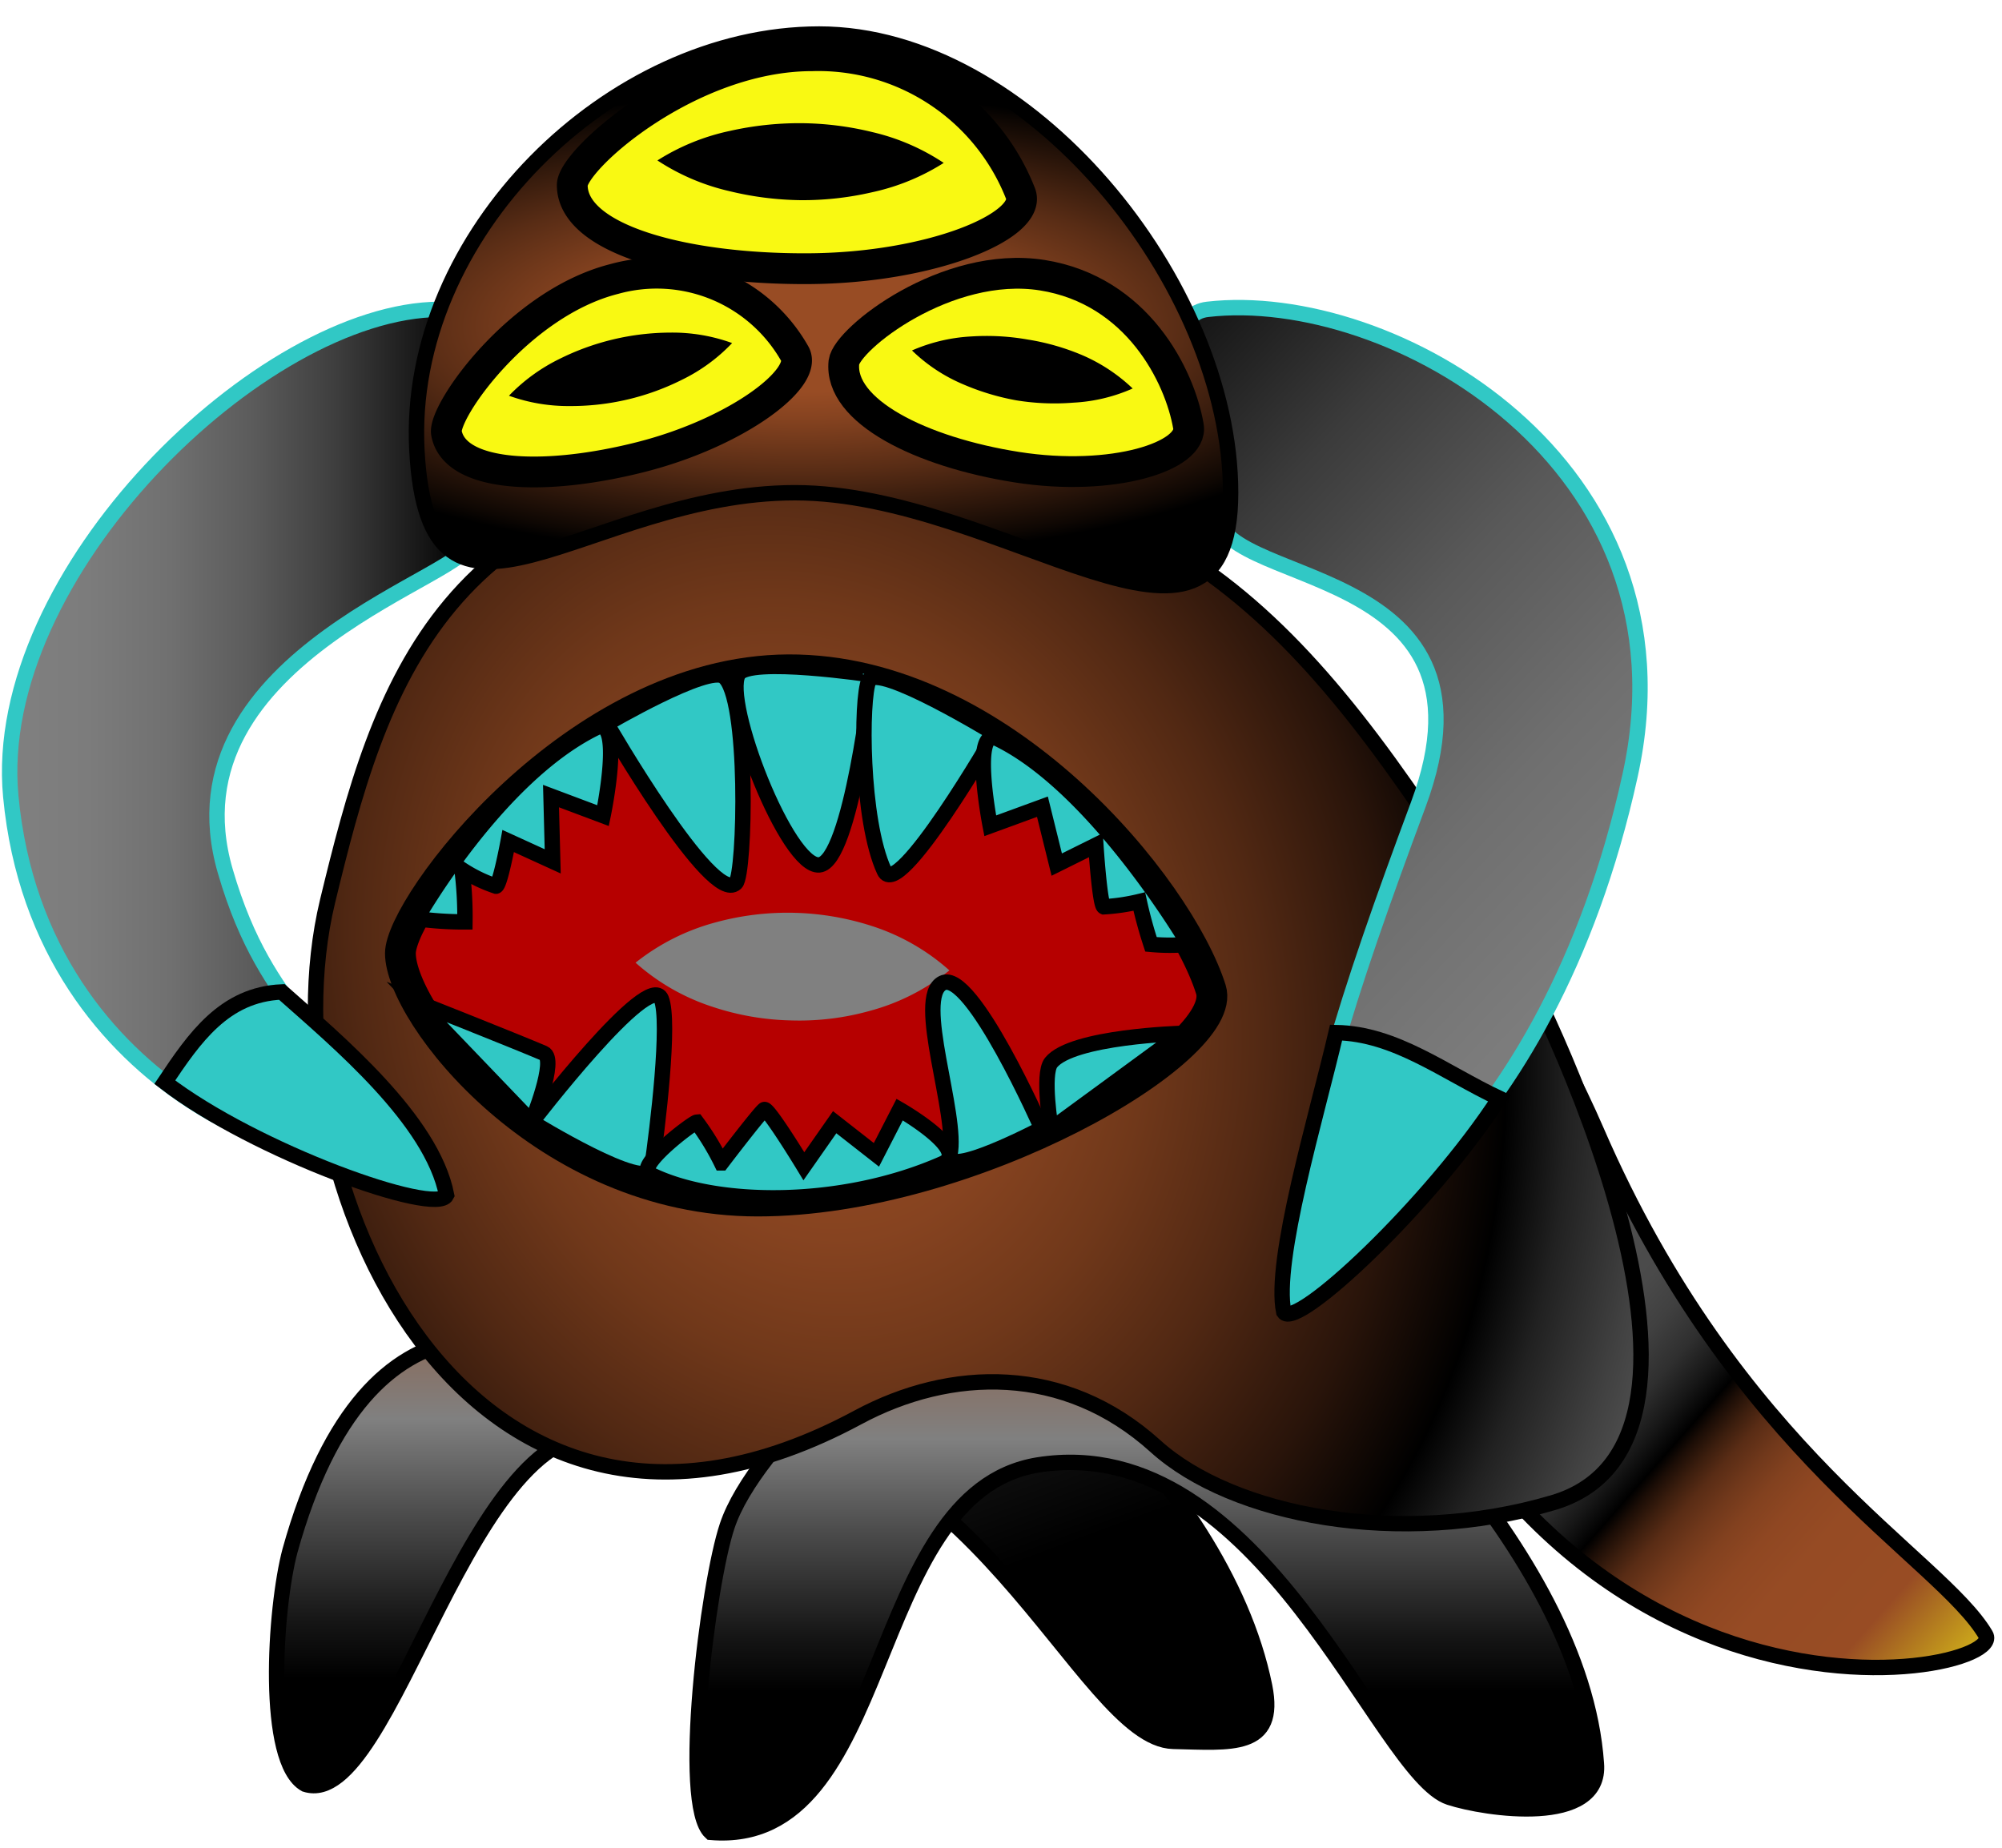 <svg xmlns="http://www.w3.org/2000/svg" xmlns:xlink="http://www.w3.org/1999/xlink" viewBox="0 0 130 120"><defs><style>.cls-1,.cls-11,.cls-12,.cls-2,.cls-3,.cls-4,.cls-5,.cls-6,.cls-8{stroke:#000;}.cls-1,.cls-10,.cls-11,.cls-12,.cls-2,.cls-3,.cls-4,.cls-5,.cls-6,.cls-8,.cls-9{stroke-miterlimit:10;}.cls-1{fill:url(#Безымянный_градиент_15);}.cls-2{fill:url(#Безымянный_градиент_147);}.cls-3{fill:url(#Безымянный_градиент_183);}.cls-4{fill:url(#Безымянный_градиент_148);}.cls-5{fill:url(#Безымянный_градиент_133);}.cls-6{fill:#b60000;}.cls-12,.cls-6{stroke-width:2px;}.cls-7{fill:gray;}.cls-8{fill:#31c8c5;}.cls-10,.cls-9{stroke:#31c8c5;}.cls-9{fill:url(#Безымянный_градиент_169);}.cls-10{fill:url(#Безымянный_градиент_119);}.cls-11{fill:url(#Безымянный_градиент_127);}.cls-12{fill:#f9f912;}</style><linearGradient id="Безымянный_градиент_15" x1="62.58" y1="102.9" x2="50.63" y2="70.83" gradientUnits="userSpaceOnUse"><stop offset="0"/><stop offset="0.15" stop-color="#0c0c0c"/><stop offset="0.43" stop-color="#2d2d2d"/><stop offset="0.8" stop-color="#616161"/><stop offset="1" stop-color="gray"/></linearGradient><linearGradient id="Безымянный_градиент_147" x1="74.46" y1="114.86" x2="74.46" y2="79.18" gradientUnits="userSpaceOnUse"><stop offset="0.14"/><stop offset="0.24" stop-color="#151515"/><stop offset="0.43" stop-color="#4b4b4b"/><stop offset="0.6" stop-color="gray"/><stop offset="1" stop-color="#984c24"/></linearGradient><linearGradient id="Безымянный_градиент_183" x1="103.76" y1="75.71" x2="131.98" y2="104.33" gradientTransform="translate(-6.35 15.03) rotate(-4.02)" gradientUnits="userSpaceOnUse"><stop offset="0.01" stop-color="#4d4d4d"/><stop offset="0.08" stop-color="#4a4a4a"/><stop offset="0.14" stop-color="#404040"/><stop offset="0.2" stop-color="#2f2f2f"/><stop offset="0.25" stop-color="#171717"/><stop offset="0.29"/><stop offset="0.31" stop-color="#1b0d06"/><stop offset="0.34" stop-color="#3c1e0e"/><stop offset="0.37" stop-color="#592c15"/><stop offset="0.41" stop-color="#70381b"/><stop offset="0.45" stop-color="#82411f"/><stop offset="0.5" stop-color="#8f4722"/><stop offset="0.57" stop-color="#964b24"/><stop offset="0.72" stop-color="#984c24"/><stop offset="1" stop-color="#f9f912"/></linearGradient><linearGradient id="Безымянный_градиент_148" x1="30.53" y1="111.97" x2="30.53" y2="78.94" gradientUnits="userSpaceOnUse"><stop offset="0.09"/><stop offset="0.2" stop-color="#151515"/><stop offset="0.41" stop-color="#4b4b4b"/><stop offset="0.6" stop-color="gray"/><stop offset="1" stop-color="#984c24"/></linearGradient><radialGradient id="Безымянный_градиент_133" cx="52.66" cy="62.93" r="67.93" gradientTransform="matrix(0.29, 0.94, -0.79, 0.23, 87.07, 0.03)" gradientUnits="userSpaceOnUse"><stop offset="0" stop-color="#984c24"/><stop offset="0.12" stop-color="#934a23"/><stop offset="0.25" stop-color="#864320"/><stop offset="0.38" stop-color="#70381a"/><stop offset="0.52" stop-color="#512813"/><stop offset="0.67" stop-color="#29140a"/><stop offset="0.79"/><stop offset="0.86" stop-color="#212121"/><stop offset="0.95" stop-color="#414141"/><stop offset="0.99" stop-color="#4d4d4d"/></radialGradient><linearGradient id="Безымянный_градиент_169" x1="109.25" y1="70.51" x2="63.21" y2="26.91" gradientUnits="userSpaceOnUse"><stop offset="0" stop-color="gray"/><stop offset="0.16" stop-color="#7c7c7c"/><stop offset="0.34" stop-color="#6f6f6f"/><stop offset="0.53" stop-color="#595959"/><stop offset="0.72" stop-color="#3b3b3b"/><stop offset="0.91" stop-color="#141414"/><stop offset="0.99"/></linearGradient><linearGradient id="Безымянный_градиент_119" x1="0.63" y1="47.52" x2="30.41" y2="47.52" gradientUnits="userSpaceOnUse"><stop offset="0" stop-color="gray"/><stop offset="0.17" stop-color="#7c7c7c"/><stop offset="0.35" stop-color="#707070"/><stop offset="0.53" stop-color="#5b5b5b"/><stop offset="0.71" stop-color="#3e3e3e"/><stop offset="0.89" stop-color="#191919"/><stop offset="0.99"/></linearGradient><radialGradient id="Безымянный_градиент_127" cx="52.01" cy="20.97" r="40.09" gradientTransform="matrix(1, 0, 0, 0.38, -0.02, 13.22)" gradientUnits="userSpaceOnUse"><stop offset="0.28" stop-color="#984c24"/><stop offset="0.39" stop-color="#864320"/><stop offset="0.62" stop-color="#582c15"/><stop offset="0.94" stop-color="#0e0703"/><stop offset="0.99"/></radialGradient></defs><title>враги2 атака</title><g id="Слой_3" data-name="Слой 3"><path class="cls-1" d="M82.12,109.51c-2.8-13.83-18.91-26.25-24-28.26-2-.79-12.75.78-20.18,2.21,3.1,2.61,5,5.31,7.53,8.74,17.65-.78,24.71,20.76,30.72,20.89C79.91,113.17,82.94,113.58,82.12,109.51Z"/><path class="cls-2" d="M94.12,116.73C89.48,115.22,82,92.82,67.39,95.14,56,97,58.12,120,46.16,119c-2-1.82-.19-16.18,1.06-19.9,1.81-5.43,11.23-13.4,15.06-15.6,1.41-.82,11.6-7.33,20.46-.12,3.51,2.86,19.94,17.09,20.92,31.15C104,118.63,96.45,117.49,94.12,116.73Z"/><path class="cls-3" d="M86.07,70.65c-.69-29.15,12.53-8.91,17.6,2.8,9.1,21,22.28,27.66,25.27,32.72C130.63,109,95.33,115.87,86.07,70.65Z"/><path class="cls-4" d="M40,89.64C35.13,86.71,24,82.13,18.83,100.71c-1,3.75-1.64,13.71,1,15.17,5.64,1.78,10.7-24.72,20-22.63C45.76,94.59,42.34,91.08,40,89.64Z"/><path class="cls-5" d="M98,61.31C85.54,41.43,77.24,30.23,53.27,30.23c-24.68,0-28.68,14.63-32,28.3-4.23,17.58,8.87,47.3,34.44,33.52,6-3.23,13.42-3.47,19.32,1.87,5,4.53,15.86,6.61,25.81,3.67C114.46,93.58,99.71,64,98,61.31Z"/><path class="cls-6" d="M51.19,43.5C37.31,43.56,26,58.81,26,61.91,26,65.84,35.31,78,49.2,78s30.67-9.81,29.43-13.74C76.56,57.69,65.07,43.44,51.19,43.5Z"/><path class="cls-7" d="M41.27,62.52a14.26,14.26,0,0,1,5.17-2.61,17.76,17.76,0,0,1,10.21.24,14,14,0,0,1,5,2.87,14,14,0,0,1-5.17,2.63,17,17,0,0,1-5.12.62,17.27,17.27,0,0,1-5.08-.88A14,14,0,0,1,41.27,62.52Z"/><path class="cls-8" d="M34.53,72.87s7.63-9.94,8.41-8c.6,1.47-.24,8.37-.62,11C42.08,77.52,34.53,72.87,34.53,72.87Z"/><path class="cls-8" d="M47.94,43.79c-1,1.82,3.19,12.58,5.26,12.38s3.42-12.34,3.42-12.34S48.59,42.62,47.94,43.79Z"/><path class="cls-8" d="M56.42,44.18c-.53,1.22-.53,9.08,1,12.38.9,2,7.19-8.91,7.19-8.91S57,43,56.42,44.18Z"/><path class="cls-8" d="M47,43.94c1.66,1.25,1.38,12.84.78,13.41C46.24,58.85,39.4,47,39.4,47S46,43.14,47,43.94Z"/><path class="cls-8" d="M61.68,75c.56-2.58-2.34-10.24-.47-11.16s6.44,9.45,6.44,9.45S61.34,76.61,61.68,75Z"/><path class="cls-8" d="M27.05,59.66s5.21-9.23,11.63-12.38c1.86-.91.48,5.69.48,5.69L35.78,51.7l.11,4.24L33,54.62s-.52,2.84-.79,2.93A9.51,9.51,0,0,1,30,56.48a24.3,24.3,0,0,1,.19,3.39A22.2,22.2,0,0,1,27.05,59.66Z"/><path class="cls-8" d="M77.19,61.33S71.22,51.14,64.82,48C63,47,64.3,53.63,64.3,53.63l3.39-1.24.93,3.76,2.54-1.26s.25,3.88.52,4a13,13,0,0,0,2.3-.34,28.18,28.18,0,0,0,.76,2.78A13.45,13.45,0,0,0,77.19,61.33Z"/><path class="cls-8" d="M42.2,76.25c4.25,2.13,12.48,2.19,19-.68,1.89-.83-2.78-3.51-2.78-3.51L56.91,75,54.2,72.88l-2,2.86s-2.32-3.82-2.57-3.68-2.78,3.46-2.78,3.46a16.83,16.83,0,0,0-1.61-2.64C45,72.9,41.2,75.75,42.2,76.25Z"/><path class="cls-8" d="M68.25,73.33s-.6-3.56,0-4.32c1.36-1.7,8.49-1.9,8.49-1.9Z"/><path class="cls-8" d="M34.53,72.87s1.67-4.08.78-4.47c-2-.85-8.26-3.33-8.26-3.33Z"/><path class="cls-9" d="M79,33c-.64,5.32,19.12,3.05,13.1,19.24-4.61,12.39-7.69,21.76-7.34,28,.5,2.7,15.7-5.29,21.09-29.88C110.34,30,90.26,18.72,78.41,20.09,74.28,20.57,79.3,30.58,79,33Z"/><path class="cls-8" d="M86.76,67.06c-1.27,5.44-4.09,14.8-3.4,18.15.78,1.23,9.53-7,14-13.88C93.79,69.65,90.63,67.13,86.76,67.06Z"/><path class="cls-10" d="M30.37,35.21c1,1.95-19.86,7.22-15.74,21.37,2.8,9.65,7.32,9.93,8.84,17.79C22.3,76.86,2.59,71.68.7,51.72-.66,37.28,17,20.15,28.55,20.09,31.81,20.08,25.49,25.73,30.37,35.21Z"/><path class="cls-8" d="M10.7,70.28C16.53,74.77,28.34,79,29,77.62c-.95-4.89-7.1-10-10.7-13.2C14.56,64.58,12.62,67.41,10.7,70.28Z"/><path class="cls-11" d="M27.07,29.21c-.72-13.92,12.56-27,26.12-27S79.91,18.42,79.91,32s-14.73,0-28.29,0S27.81,43.71,27.07,29.21Z"/><path class="cls-12" d="M52.73,3.62c-8,0-15.58,6.77-15.57,8.4,0,3.52,7.27,5.47,15.31,5.43S67,14.66,66.28,12.6A14.1,14.1,0,0,0,52.73,3.62Z"/><path d="M42.69,10.42a14.29,14.29,0,0,1,4.67-1.91A20.59,20.59,0,0,1,52,8a20,20,0,0,1,4.65.58,14.15,14.15,0,0,1,4.63,2,14.29,14.29,0,0,1-4.67,1.91A20,20,0,0,1,52,13a20.57,20.57,0,0,1-4.65-.59A14.33,14.33,0,0,1,42.69,10.42Z"/><path class="cls-12" d="M39.88,18.12c-6.22,1.58-11.13,8.62-10.89,10,.53,2.91,6.41,3.14,12.63,1.56s10.87-5.11,10-6.69A10.3,10.3,0,0,0,39.88,18.12Z"/><path d="M33.05,25.7a11.66,11.66,0,0,1,3.26-2.38,16.25,16.25,0,0,1,7.23-1.72,11.34,11.34,0,0,1,4,.68,11.29,11.29,0,0,1-3.25,2.38A16.06,16.06,0,0,1,37,26.37,11.32,11.32,0,0,1,33.05,25.7Z"/><path class="cls-12" d="M67.67,17.87C61.47,16.9,55,22,54.8,23.52c-.34,3.18,5,5.84,11.23,6.82s11.48-.71,11.14-2.66C76.61,24.42,73.86,18.85,67.67,17.87Z"/><path d="M59.22,22.76a11.09,11.09,0,0,1,3.85-.91,15.35,15.35,0,0,1,3.66.2,15.19,15.19,0,0,1,3.51,1,11.09,11.09,0,0,1,3.31,2.18,10.85,10.85,0,0,1-3.85.92A15.38,15.38,0,0,1,66,26a15.83,15.83,0,0,1-3.5-1.06A10.78,10.78,0,0,1,59.22,22.76Z"/></g></svg>